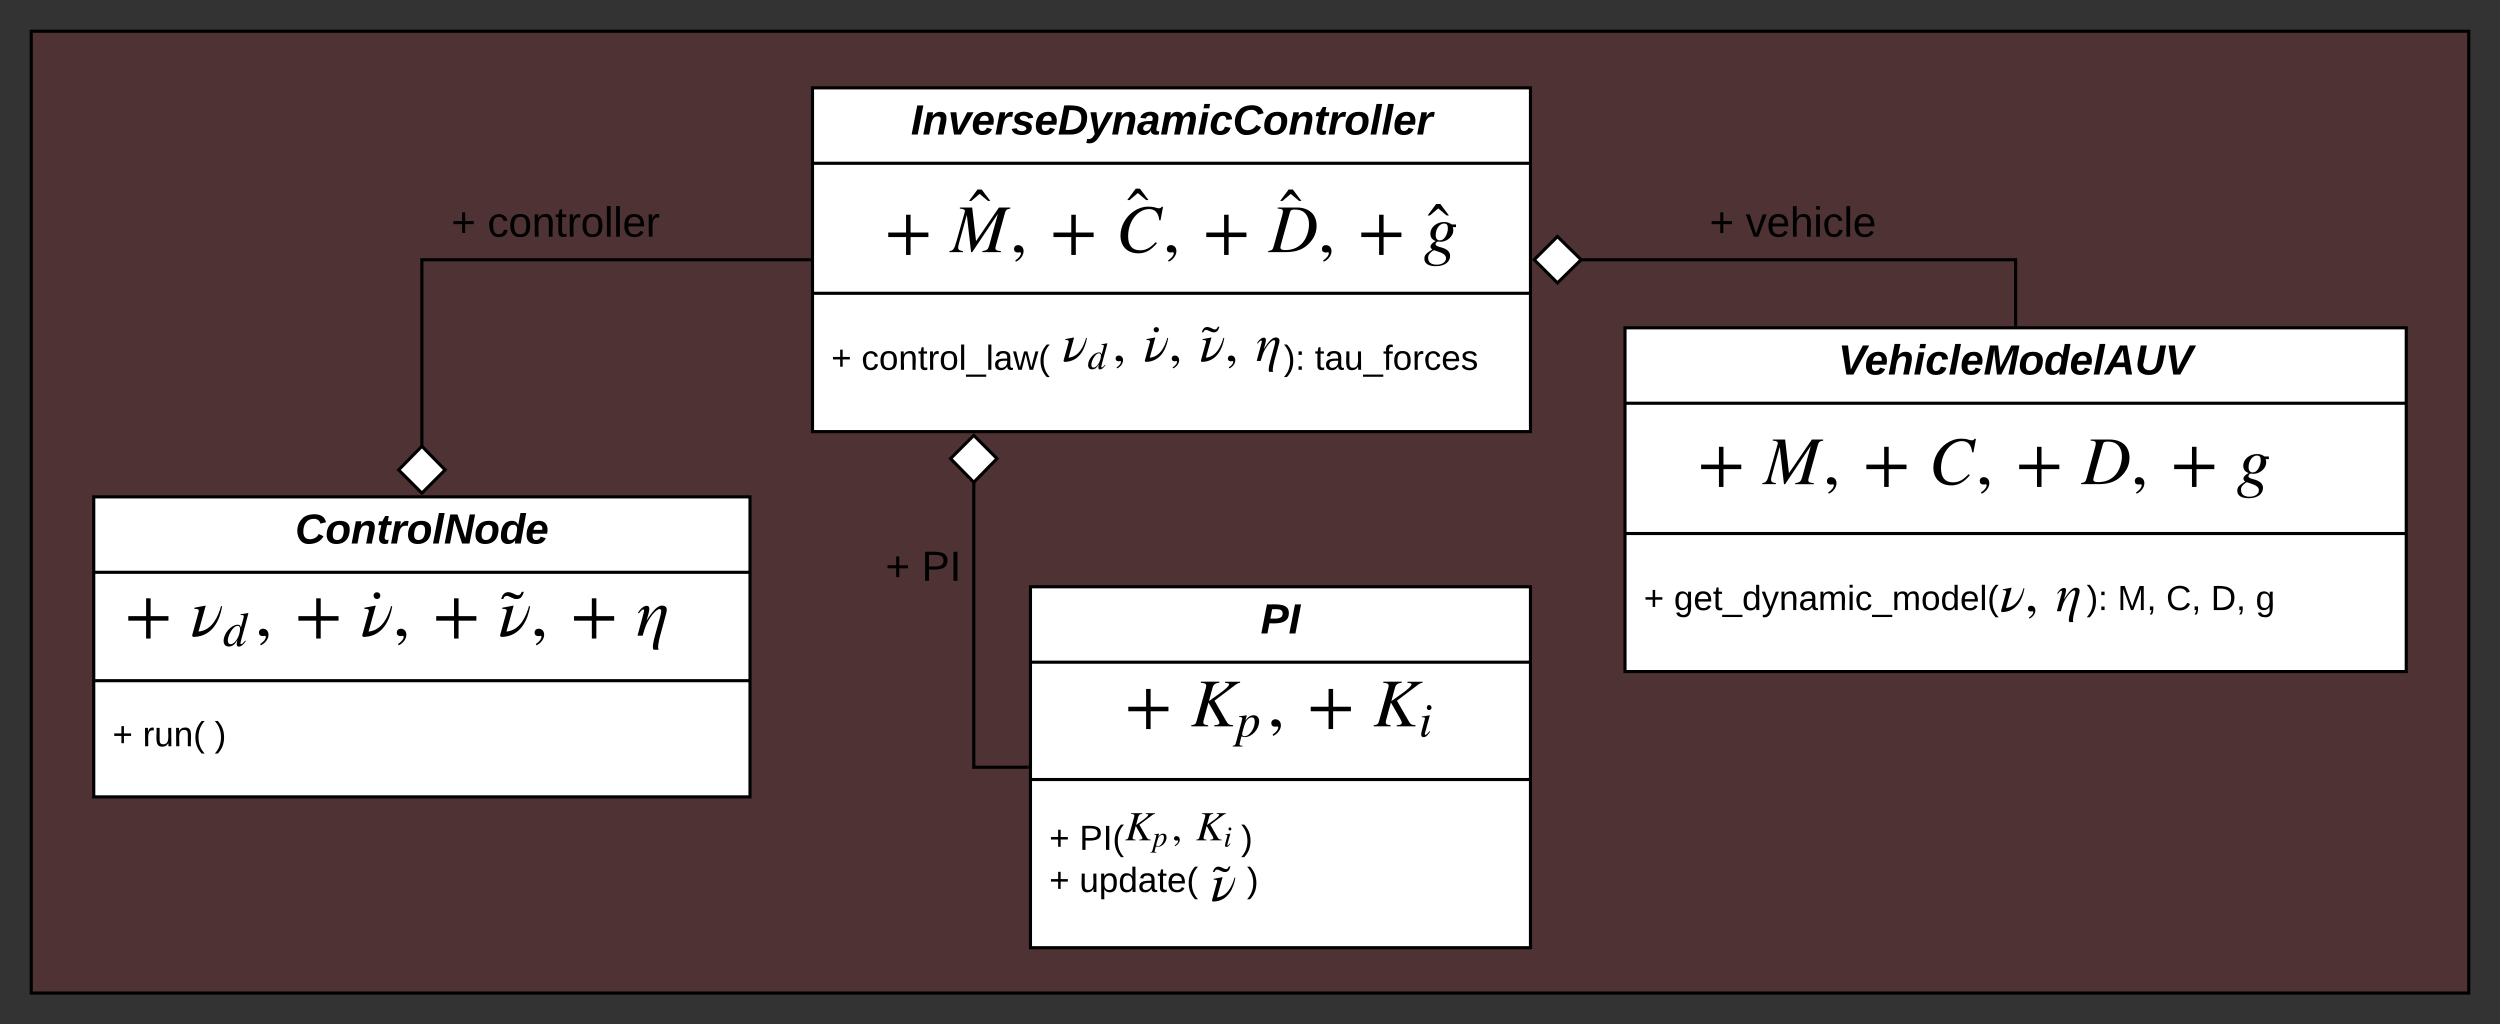 <svg xmlns="http://www.w3.org/2000/svg" xmlns:xlink="http://www.w3.org/1999/xlink" xmlns:lucid="lucid" width="1600" height="655.56"><rect width="100%" height="100%" fill="#333333" stroke="none"/><g transform="translate(-140 -140)" lucid:page-tab-id="PgO56IPG8NRr"><path d="M160 160h1560v615.56H160z" stroke="#000" stroke-width="2" fill="#c92d39" fill-opacity=".18"/><path d="M660 196.23h459.5v220H660z" stroke="#000" stroke-width="2" fill="#fff"/><path d="M660 244.5h459.5M660 327.7h459.5" stroke="#000" stroke-width="2" fill="none"/><use xlink:href="#a" transform="matrix(1,0,0,1,668,204.235) translate(54.99 21.878)"/><use xlink:href="#b" transform="matrix(1,0,0,1,672,335.69) translate(0 40.989)"/><use xlink:href="#c" transform="matrix(1,0,0,1,672,335.69) translate(19.327 40.989)"/><use xlink:href="#d" transform="matrix(1,0,0,1,672,335.69) translate(289.596 40.989)"/><use xlink:href="#e" transform="matrix(1,0,0,1,672,335.69) translate(309.484 40.989)"/><path d="M799.5 515.54h320v231h-320z" stroke="#000" stroke-width="2" fill="#fff"/><path d="M799.5 563.8h320m-320 75.1h320" stroke="#000" stroke-width="2" fill="none"/><use xlink:href="#f" transform="matrix(1,0,0,1,807.5,523.542) translate(139.302 21.878)"/><use xlink:href="#b" transform="matrix(1,0,0,1,811.5,646.908) translate(0 37.022)"/><use xlink:href="#g" transform="matrix(1,0,0,1,811.5,646.908) translate(19.327 37.022)"/><use xlink:href="#h" transform="matrix(1,0,0,1,811.5,646.908) translate(122.759 37.022)"/><use xlink:href="#b" transform="matrix(1,0,0,1,811.5,646.908) translate(0 63.956)"/><use xlink:href="#i" transform="matrix(1,0,0,1,811.5,646.908) translate(19.327 63.956)"/><use xlink:href="#j" transform="matrix(1,0,0,1,811.5,646.908) translate(126.499 63.956)"/><path d="M1180 349.8h500v220h-500z" stroke="#000" stroke-width="2" fill="#fff"/><path d="M1180 398.07h500m-500 83.38h500" stroke="#000" stroke-width="2" fill="none"/><use xlink:href="#k" transform="matrix(1,0,0,1,1188,357.802) translate(128.432 21.878)"/><use xlink:href="#b" transform="matrix(1,0,0,1,1192,489.447) translate(0 40.989)"/><use xlink:href="#l" transform="matrix(1,0,0,1,1192,489.447) translate(19.327 40.989)"/><use xlink:href="#d" transform="matrix(1,0,0,1,1192,489.447) translate(283.361 40.989)"/><use xlink:href="#m" transform="matrix(1,0,0,1,1192,489.447) translate(303.249 40.989)"/><use xlink:href="#n" transform="matrix(1,0,0,1,1192,489.447) translate(334.36 40.989)"/><use xlink:href="#o" transform="matrix(1,0,0,1,1192,489.447) translate(362.977 40.989)"/><use xlink:href="#p" transform="matrix(1,0,0,1,1192,489.447) translate(391.593 40.989)"/><path d="M763.22 447.98v183.06h34.28" stroke="#000" stroke-width="2" fill="none"/><path d="M763.22 418.65l14.85 14.85-14.85 15.15-14.85-15.15z" stroke="#000" stroke-width="2" fill="#fff"/><path d="M798.5 632.04h-1.03v-2h1.03z"/><use xlink:href="#q" transform="matrix(1,0,0,1,706.668,490.227) translate(0 21.511)"/><use xlink:href="#r" transform="matrix(1,0,0,1,706.668,490.227) translate(23.154 21.511)"/><path d="M1151.25 306.23H1430v41.57" stroke="#000" stroke-width="2" fill="none"/><path d="M1121.9 306.23l14.86-14.84 15.15 14.83-15.14 14.85z" stroke="#000" stroke-width="2" fill="#fff"/><path d="M1431 348.8h-2v-1.02h2z"/><use xlink:href="#q" transform="matrix(1,0,0,1,1234.076,269.968) translate(0 21.511)"/><use xlink:href="#s" transform="matrix(1,0,0,1,1234.076,269.968) translate(23.154 21.511)"/><path d="M200 458h420v192H200z" stroke="#000" stroke-width="2" fill="#fff"/><path d="M200 506.27h420m-420 69.37h420" stroke="#000" stroke-width="2" fill="none"/><use xlink:href="#t" transform="matrix(1,0,0,1,208,466) translate(120.885 21.878)"/><use xlink:href="#b" transform="matrix(1,0,0,1,212,583.638) translate(0 33.989)"/><use xlink:href="#u" transform="matrix(1,0,0,1,212,583.638) translate(19.327 33.989)"/><use xlink:href="#j" transform="matrix(1,0,0,1,212,583.638) translate(65.338 33.989)"/><path d="M410 426.25V306.23h248" stroke="#000" stroke-width="2" fill="none"/><path d="M410 455.6l-14.85-14.86L410 425.6l14.85 15.14z" stroke="#000" stroke-width="2" fill="#fff"/><path d="M659 307.23h-1.03v-2H659z"/><use xlink:href="#q" transform="matrix(1,0,0,1,428.851,269.968) translate(0 21.511)"/><use xlink:href="#v" transform="matrix(1,0,0,1,428.851,269.968) translate(23.154 21.511)"/><path d="M220 518h348.15v38.56H220z" fill="#fff" fill-opacity="0"/><path d="M247.8 537.24h-11.4v11.4h-2.9v-11.4h-11.4v-2.9h11.4v-11.4h2.9v11.4h11.4v2.9M281.47 527.88l.7.18c-1.45 8.65-6.04 19.14-17.97 19.58-.6 0-1.23-.3-1.23-.96 0-.18.05-.35.14-.57l4.03-14.55c.04-.22.1-.57.1-.74 0-.95-.98-1.13-2.86-1.17v-.7l7.13-1.36.13.1-4.6 16.52c8.93-.84 12.7-10.07 14.44-16.32M298.76 532.32l.2.2-1.22 4.7-1.85 6.76c-.97 3.52-2.02 7.1-2.02 7.6 0 .37.15.62.56.62.52 0 .86-.28 2.53-2.2l.37.32c-1.5 2.25-3 3.52-4.54 3.52-.8 0-1.27-.56-1.27-1.4 0-.7.06-1.2.4-2.74-1.82 3.06-3.4 4.08-5.5 4.08-2 0-3.3-1.27-3.3-3.62 0-5 5-10.35 9.02-10.35 1.3 0 1.82.6 2 1.8h.04l1.38-5.04c.46-1.64.43-1.76.43-2.2 0-.64-.27-.74-1.97-.8v-.52c1.98-.2 3.1-.38 4.73-.72m-5.1 9.96c0-1.1-.74-1.76-1.45-1.76-.86 0-1.94.52-2.8 1.42-2.04 2.16-3.6 5.53-3.6 8.1 0 1.42.72 2.25 1.8 2.25 2.85 0 6.06-5.32 6.06-10.02M306.96 553.02l-.44-.83c2.4-1.63 3.63-3.25 3.63-4.7 0-.3-.27-.56-.62-.56-.34 0-.78.18-1.26.18-1.62 0-2.54-.75-2.54-2.23 0-1.5 1.05-2.5 2.62-2.5 1.97 0 3.5 1.52 3.5 3.8 0 2.62-1.88 5.38-4.9 6.82M356.66 537.24h-11.4v11.4h-2.9v-11.4h-11.4v-2.9h11.4v-11.4h2.9v11.4h11.4v2.9M390.33 527.88l.7.18c-1.45 8.65-6.04 19.14-17.97 19.58-.6 0-1.23-.3-1.23-.96 0-.18.05-.35.13-.57l4.03-14.55c.03-.22.07-.57.07-.74 0-.95-.96-1.13-2.84-1.17v-.7l7.13-1.36.13.1-4.6 16.52c8.92-.84 12.68-10.07 14.43-16.32M383.42 521.24c0 1.26-1 2.14-2.2 2.14-1.17 0-2.13-.96-2.13-2.14 0-1.2.82-2.2 2.13-2.2 1.36 0 2.2.97 2.2 2.2M395.18 553.02l-.44-.83c2.4-1.63 3.63-3.25 3.63-4.7 0-.3-.26-.56-.6-.56-.36 0-.8.18-1.28.18-1.63 0-2.55-.75-2.55-2.23 0-1.5 1.05-2.5 2.63-2.5 1.96 0 3.5 1.52 3.5 3.8 0 2.62-1.88 5.38-4.9 6.82M444.9 537.24h-11.42v11.4h-2.9v-11.4h-11.4v-2.9h11.4v-11.4h2.9v11.4h11.4v2.9M478.55 527.88l.7.18c-1.44 8.65-6.03 19.14-17.97 19.58-.6 0-1.22-.3-1.22-.96 0-.18.04-.35.13-.57l4-14.55c.05-.22.1-.57.1-.74 0-.95-.96-1.13-2.84-1.17v-.7l7.12-1.36.13.1-4.58 16.52c8.92-.84 12.68-10.07 14.43-16.32M473.96 518.74h1.27c-.92 3.33-2.2 4.64-4.6 4.64-1.1 0-1.74-.18-3.53-1.05-1.67-.8-2.02-.96-2.8-.96-1 0-1.75.65-2.23 2h-1.27c.66-2.83 2.23-4.4 4.42-4.4.96 0 2 .25 3.06.78 1.88.96 2.5 1.22 3.36 1.22 1 0 1.58-.6 2.32-2.23M483.36 553.02l-.44-.83c2.4-1.63 3.63-3.25 3.63-4.7 0-.3-.26-.56-.6-.56-.36 0-.8.18-1.28.18-1.62 0-2.54-.75-2.54-2.23 0-1.5 1.05-2.5 2.63-2.5 1.96 0 3.5 1.52 3.5 3.8 0 2.62-1.9 5.38-4.9 6.82M533.07 537.24h-11.4v11.4h-2.9v-11.4h-11.4v-2.9h11.4v-11.4h2.9v11.4h11.4v2.9M553.88 536.9l.08.03c4.2-6.73 7.22-9.36 9.66-9.36 1.67 0 3.1.8 3.1 2.5 0 .96-.12 1.57-.43 2.75l-3.8 14.03c-.76 2.7-1.32 6.12-1.32 7.48 0 .6.22 1.18.35 1.5h-3.2c-.4-.5-.48-1.15-.48-1.94 0-1.1.22-2.98 1.45-7.44l3.28-11.98c.13-.44.6-2.58.6-3.15 0-.65-.04-1.53-1.1-1.53-2.22 0-7.64 6.56-9.38 12.42l-1.4 4.63h-3.28l3.58-13.33c.3-1.1.6-2.1.6-2.7 0-.4-.12-.75-.6-.75-.78 0-2.1 1.75-2.75 2.53l-.53-.44c.13-.2.62-1 1.27-1.8 1.26-1.56 2.92-2.65 4.23-2.65 1.36 0 1.75.88 1.75 1.97 0 1.84-1.22 5.7-1.7 7.22"/><path d="M860 575.54h201.06v42.9H860z" fill="#fff" fill-opacity="0"/><path d="M887.8 595.2h-11.4v11.42h-2.9v-11.4h-11.4v-2.9h11.4v-11.4h2.9v11.4h11.4v2.9M933.67 576.28v.7c-1.1 0-2.1.66-3.37 1.62l-13.03 9.84 7.35 12.8c1.35 2.37 1.8 2.63 4.54 2.9v.7h-12.02v-.7l1.27-.14c1.36-.13 2.02-.66 2.02-1.4 0-.92-.83-2.18-1.62-3.58l-5.38-9.4-2.84 10.36c-.35 1.22-.48 1.75-.48 2.23 0 1.36.7 1.7 3.1 1.93v.7h-10.8v-.7c2.63-.3 2.9-.8 3.55-3.1l5.42-19.46c.3-1.1.6-2 .6-2.7 0-1.2-.73-1.76-3.44-1.9v-.7h11.8v.7c-2.27.2-3.67.8-4.33 3.25l-2.3 8.48 6.67-4.77c3.9-2.75 6.26-4.94 6.26-6 0-.47-.53-.7-1.58-.82L924 577v-.7h9.67M937.9 598.18l-.9 3.1c1.67-2.5 3.43-3.5 5.3-3.5 2.28 0 3.54 1.46 3.54 3.87 0 5.1-4.66 10.1-9.18 10.1-.7 0-1.36-.12-2.13-.52-.53 2.16-1.24 4.7-1.24 5.13 0 .68.46.9 1.9.9v.5h-6.27v-.5c1.33-.03 1.73-.5 2.1-1.95l3.56-13.34c.33-1.24.5-2.04.5-2.2 0-.74-.88-.83-1.38-.83h-.68l-.06-.47 4.83-.68c.1 0 .16.06.16.13l-.06.28m5.16 3.56c0-1.76-.52-2.63-1.92-2.63-1.63 0-3.46 1.68-4.17 3.54-.9 2.3-2 6.3-2 7.35 0 .67.6 1.17 1.48 1.17 1.63 0 3.12-1.02 4.48-2.94 1.48-2.07 2.13-4.33 2.13-6.5M954.87 611l-.44-.84c2.4-1.6 3.63-3.23 3.63-4.67 0-.32-.26-.58-.6-.58-.36 0-.8.17-1.28.17-1.62 0-2.54-.75-2.54-2.24 0-1.48 1.05-2.5 2.63-2.5 1.96 0 3.5 1.54 3.5 3.8 0 2.64-1.9 5.4-4.9 6.83M1004.58 595.2h-11.4v11.42h-2.9v-11.4h-11.4v-2.9h11.4v-11.4h2.9v11.4h11.4v2.9M1050.44 576.28v.7c-1.1 0-2.1.66-3.37 1.62l-13.03 9.84 7.35 12.8c1.34 2.37 1.78 2.63 4.53 2.9v.7h-12.02v-.7l1.28-.14c1.35-.13 2-.66 2-1.4 0-.92-.82-2.18-1.6-3.58l-5.4-9.4-2.83 10.36c-.35 1.22-.48 1.75-.48 2.23 0 1.36.7 1.7 3.1 1.93v.7h-10.8v-.7c2.63-.3 2.9-.8 3.55-3.1l5.42-19.46c.3-1.1.6-2 .6-2.7 0-1.2-.73-1.76-3.44-1.9v-.7h11.8v.7c-2.27.2-3.67.8-4.33 3.25l-2.3 8.48 6.68-4.77c3.9-2.75 6.25-4.94 6.25-6 0-.47-.53-.7-1.58-.82l-1.05-.12v-.7h9.67M1056.18 592.9c0 .86-.7 1.57-1.5 1.57-.9 0-1.5-.64-1.5-1.63 0-.96.62-1.64 1.46-1.64.83 0 1.54.8 1.54 1.7m-1.3 15l.4.33c-1.7 2.6-2.68 3.53-4.23 3.53-1.02 0-1.5-.56-1.5-1.7 0-.62.2-1.7.67-3.44l1.48-5.47c.16-.55.28-1.1.28-1.36 0-.63-.3-.72-1.98-.75v-.5c1.2-.1 1.83-.18 4.95-.77l.12.1-2.9 10.6c-.16.52-.3.93-.3 1.36 0 .3.17.46.42.46.5 0 1.26-.65 2.6-2.4"/><path d="M706.36 260h366.78v51.1H706.36z" fill="#fff" fill-opacity="0"/><path d="M734.17 291.74h-11.4v11.4h-2.9v-11.4h-11.4v-2.9h11.4v-11.4h2.9v11.4h11.4v2.9M786.58 272.8v.7c-2.5.4-2.93 1-3.54 3.24l-5.37 19.37c-.3 1.1-.62 2.02-.62 2.72 0 1.14.8 1.75 3.54 1.84l-.05.7H768.7v-.7c2.84-.3 3.72-1.05 4.46-3.76l5.5-20.07-16.43 24.53h-.74l-2.72-23.87-5.16 18.7c-.22.8-.4 1.88-.4 2.36 0 1.22.84 1.92 3.07 2.1v.7h-8.63v-.7c2.28-.26 2.98-.96 4.38-5.86l4.98-17.53c.35-1.18.52-1.92.52-2.27 0-.84-1.04-1.36-3.23-1.5v-.7h7.9l2.46 21.52 14.65-21.5h7.25M773.77 268.6h-1.48l-5.35-4.5-5.3 4.5h-1.47l5.42-7.3h2.7M790.2 307.52l-.42-.83c2.4-1.63 3.62-3.24 3.62-4.7 0-.3-.26-.56-.6-.56-.36 0-.8.18-1.28.18-1.6 0-2.53-.74-2.53-2.23 0-1.5 1.04-2.5 2.6-2.5 1.98 0 3.5 1.53 3.5 3.8 0 2.62-1.87 5.38-4.9 6.82M839.92 291.74h-11.4v11.4h-2.9v-11.4h-11.4v-2.9h11.4v-11.4h2.9v11.4h11.4v2.9M884.34 272.33l-1.62 8.74-.8-.13c-.5-4.68-2.65-7.12-6.5-7.12-3.24 0-6.3 1.66-8.7 4.24-3.15 3.36-4.72 8.35-4.72 13.15 0 6.14 2.8 8.98 7.65 8.98 3.58 0 6.2-1.27 10-5.2l.8.65c-3.94 4.63-7.44 6.5-11.94 6.5-6.68 0-11.4-4.18-11.4-11.4 0-6.16 3.37-11.9 8.18-15.3 2.8-2 6.12-3.2 9.57-3.2 1.44 0 3.28.1 5.12.75.87.3 1.4.3 1.8.3.86 0 1.3-.25 1.65-.95h.92M875.03 268.04h-1.5l-5.32-4.5-5.28 4.5h-1.5l5.43-7.3h2.7M888 307.52l-.43-.83c2.4-1.63 3.63-3.24 3.63-4.7 0-.3-.26-.56-.6-.56-.36 0-.8.18-1.28.18-1.62 0-2.53-.74-2.53-2.23 0-1.5 1.03-2.5 2.6-2.5 1.98 0 3.5 1.53 3.5 3.8 0 2.62-1.87 5.38-4.9 6.82M937.72 291.74h-11.4v11.4h-2.9v-11.4h-11.4v-2.9h11.4v-11.4h2.9v11.4h11.4v2.9M957.74 272.8h12.1c7.66 0 12.78 4.12 12.78 11.77 0 5.42-2.7 9.84-7 13.16-3.2 2.5-7.6 3.63-12.72 3.63h-11.24v-.7c2.45-.44 2.9-.75 3.6-3.32l5.32-19.46c.3-1.1.48-1.92.48-2.58 0-1.18-.65-1.7-3.32-1.8v-.7m7.83 3.03l-5.16 18.45c-.74 2.7-.95 3.58-.95 4.15 0 1.13.96 1.62 2.97 1.62 4.4 0 7.82-1.32 10.53-3.94 3.1-3 4.8-8.16 4.8-12.58 0-3.5-1.25-6.25-3.4-7.87-1.35-1-3.2-1.53-5.72-1.53-1.67 0-2.63.18-3.06 1.7M972.9 268.6h-1.48l-5.33-4.5-5.3 4.5h-1.5l5.44-7.3h2.7M987.25 307.52l-.44-.83c2.42-1.63 3.64-3.24 3.64-4.7 0-.3-.26-.56-.6-.56-.36 0-.8.18-1.28.18-1.62 0-2.53-.74-2.53-2.23 0-1.5 1.05-2.5 2.62-2.5 1.97 0 3.5 1.53 3.5 3.8 0 2.62-1.88 5.38-4.9 6.82M1036.9 291.74h-11.4v11.4h-2.88v-11.4h-11.4v-2.9h11.4v-11.4h2.88v11.4h11.4v2.9M1071.84 285.36h-2.14c.4.78.4 1.48.4 2.23 0 3.66-4.03 7.16-8.1 7.16-.47 0-.95-.05-1.35-.14-.13-.04-.22-.04-.3-.04-.75 0-1.58.88-1.58 1.8 0 .78 1.18 1.35 3.1 1.83 4.2 1.02 6.2 2.94 6.2 5.56 0 3.8-3.35 6.6-9.17 6.6-4.46 0-7.3-1.57-7.3-4.72 0-2.23.83-3.4 5.12-6-.8-.47-1.18-1.12-1.18-1.7 0-1.26 1-2.57 3.36-3.66-2.44-.88-3.45-2.45-3.45-4.73 0-4.46 4.37-7.47 8.8-7.47 1.65 0 3.1.4 4.27 1.22.35.26.57.35.7.35h2.62v1.7m-5.2.8c0-2.32-.83-3.1-2.45-3.1-2.72 0-5.34 3.18-5.34 7.5 0 2.06.96 3.3 2.62 3.3 1.5 0 2.67-.8 3.72-2.6.87-1.48 1.44-3.27 1.44-5.1m-1.18 19.14c0-2.02-1.57-3.24-6.25-4.7-.56-.16-1-.3-1.48-.47-.4 0-2.23 1.5-2.84 2.28-.65.84-.87 1.54-.87 2.54 0 3.06 2.06 4.46 5.56 4.46 3.54 0 5.9-1.88 5.9-4.1M1067.3 277.88h-1.5l-5.32-4.5-5.3 4.5h-1.48l5.42-7.3h2.7"/><path d="M1226.6 420h366.8v39.6h-366.8z" fill="#fff" fill-opacity="0"/><path d="M1254.42 440.24h-11.4v11.4h-2.9v-11.4h-11.4v-2.9h11.4v-11.4h2.9v11.4h11.4v2.9M1306.83 421.3v.7c-2.5.4-2.93 1-3.54 3.24l-5.38 19.37c-.3 1.1-.62 2.02-.62 2.72 0 1.14.8 1.75 3.54 1.84l-.04.7h-11.85v-.7c2.84-.3 3.72-1.05 4.46-3.76l5.52-20.07-16.44 24.53h-.74l-2.7-23.87-5.17 18.7c-.22.8-.4 1.88-.4 2.36 0 1.22.84 1.92 3.07 2.1v.7h-8.62v-.7c2.28-.26 2.98-.96 4.38-5.86l4.98-17.53c.35-1.18.52-1.93.52-2.27 0-.84-1.04-1.36-3.23-1.5v-.7h7.9l2.46 21.52 14.65-21.5h7.25M1310.46 456.02l-.43-.83c2.4-1.63 3.62-3.24 3.62-4.7 0-.3-.26-.56-.6-.56-.36 0-.8.18-1.28.18-1.6 0-2.53-.74-2.53-2.23 0-1.5 1.05-2.5 2.62-2.5 1.97 0 3.5 1.53 3.5 3.8 0 2.62-1.88 5.38-4.9 6.82M1360.17 440.24h-11.4v11.4h-2.9v-11.4h-11.4v-2.9h11.4v-11.4h2.9v11.4h11.4v2.9M1404.6 420.83l-1.63 8.74-.8-.13c-.5-4.68-2.65-7.13-6.5-7.13-3.24 0-6.3 1.68-8.7 4.26-3.15 3.36-4.72 8.35-4.72 13.15 0 6.14 2.8 8.98 7.65 8.98 3.58 0 6.2-1.27 10-5.2l.8.65c-3.94 4.63-7.44 6.5-11.94 6.5-6.7 0-11.4-4.18-11.4-11.4 0-6.16 3.36-11.9 8.17-15.3 2.8-2 6.12-3.2 9.57-3.2 1.44 0 3.28.1 5.12.75.87.3 1.4.3 1.8.3.86 0 1.3-.25 1.65-.95h.92M1408.26 456.02l-.44-.83c2.4-1.63 3.63-3.24 3.63-4.7 0-.3-.26-.56-.6-.56-.36 0-.8.18-1.28.18-1.62 0-2.53-.74-2.53-2.23 0-1.5 1.04-2.5 2.62-2.5 1.97 0 3.5 1.53 3.5 3.8 0 2.62-1.88 5.38-4.9 6.82M1457.97 440.24h-11.4v11.4h-2.9v-11.4h-11.4v-2.9h11.4v-11.4h2.9v11.4h11.4v2.9M1478 421.3h12.1c7.65 0 12.77 4.12 12.77 11.77 0 5.42-2.7 9.84-7 13.16-3.2 2.5-7.6 3.63-12.72 3.63h-11.24v-.7c2.46-.44 2.9-.75 3.6-3.32l5.33-19.46c.3-1.1.48-1.92.48-2.58 0-1.18-.64-1.7-3.3-1.8v-.7m7.82 3.03l-5.16 18.44c-.75 2.72-.96 3.6-.96 4.16 0 1.13.96 1.62 2.97 1.62 4.4 0 7.82-1.32 10.53-3.94 3.1-3 4.8-8.16 4.8-12.58 0-3.5-1.25-6.25-3.4-7.87-1.35-1-3.2-1.53-5.72-1.53-1.67 0-2.63.18-3.06 1.7M1507.5 456.02l-.44-.83c2.4-1.63 3.63-3.24 3.63-4.7 0-.3-.27-.56-.62-.56s-.8.18-1.27.18c-1.6 0-2.52-.74-2.52-2.23 0-1.5 1.05-2.5 2.62-2.5 1.97 0 3.5 1.53 3.5 3.8 0 2.62-1.88 5.38-4.9 6.82M1557.16 440.24h-11.4v11.4h-2.9v-11.4h-11.4v-2.9h11.4v-11.4h2.9v11.4h11.4v2.9M1592.1 433.86h-2.15c.4.78.4 1.48.4 2.23 0 3.66-4.03 7.16-8.1 7.16-.47 0-.95-.05-1.35-.14-.13-.04-.22-.04-.3-.04-.75 0-1.58.88-1.58 1.8 0 .78 1.18 1.35 3.1 1.83 4.2 1.02 6.2 2.94 6.2 5.56 0 3.8-3.35 6.6-9.17 6.6-4.46 0-7.3-1.57-7.3-4.72 0-2.23.83-3.4 5.12-6-.8-.47-1.18-1.12-1.18-1.7 0-1.26 1-2.57 3.35-3.67-2.44-.87-3.45-2.44-3.45-4.72 0-4.46 4.37-7.47 8.8-7.47 1.65 0 3.1.4 4.27 1.22.35.26.57.35.7.35h2.62v1.7m-5.2.8c0-2.32-.84-3.1-2.46-3.1-2.7 0-5.33 3.18-5.33 7.5 0 2.06.97 3.3 2.63 3.3 1.5 0 2.67-.8 3.72-2.6.87-1.48 1.44-3.27 1.44-5.1m-1.2 19.14c0-2.02-1.56-3.24-6.24-4.7-.57-.16-1-.3-1.5-.47-.38 0-2.22 1.5-2.83 2.28-.65.84-.87 1.54-.87 2.54 0 3.06 2.05 4.46 5.55 4.46 3.55 0 5.9-1.88 5.9-4.1"/><path d="M820 348.52h140v30.04H820z" fill="#fff" fill-opacity="0"/><path d="M835.1 356.22l.53.13c-1.12 6.75-4.7 14.92-14 15.26-.47 0-.95-.23-.95-.74 0-.13.04-.27.1-.44l3.14-11.34c.03-.17.06-.45.06-.58 0-.75-.74-.9-2.2-.92v-.55l5.54-1.05.1.07-3.57 12.87c6.95-.65 9.88-7.83 11.24-12.7M848.56 359.68l.15.14-.93 3.66-1.45 5.28c-.74 2.74-1.56 5.54-1.56 5.92 0 .3.12.48.43.48.4 0 .67-.2 1.97-1.7l.3.24c-1.2 1.75-2.35 2.74-3.56 2.74-.6 0-.97-.43-.97-1.08 0-.56.05-.94.3-2.15-1.4 2.4-2.64 3.2-4.28 3.2-1.56 0-2.57-1-2.57-2.83 0-3.9 3.9-8.06 7.03-8.06 1.02 0 1.43.46 1.57 1.4h.03l1.08-3.92c.36-1.28.34-1.37.34-1.7 0-.52-.22-.6-1.54-.64v-.4c1.54-.15 2.4-.3 3.68-.56m-3.97 7.75c0-.86-.6-1.37-1.14-1.37-.68 0-1.52.4-2.2 1.1-1.58 1.7-2.8 4.32-2.8 6.32 0 1.1.57 1.76 1.4 1.76 2.22 0 4.73-4.15 4.73-7.8M854.94 375.8l-.34-.65c1.88-1.26 2.83-2.52 2.83-3.64 0-.23-.2-.43-.48-.43-.27 0-.6.13-.98.13-1.26 0-1.98-.58-1.98-1.73 0-1.16.8-1.95 2.03-1.95 1.54 0 2.73 1.2 2.73 2.97 0 2.03-1.47 4.18-3.82 5.3M887.1 356.22l.54.13c-1.12 6.75-4.7 14.92-14 15.26-.47 0-.95-.23-.95-.74 0-.13.02-.27.1-.44l3.13-11.34c.03-.17.06-.45.06-.58 0-.75-.76-.9-2.22-.92v-.55l5.55-1.05.1.07-3.57 12.87c6.95-.65 9.87-7.83 11.24-12.7M881.72 351.04c0 1-.8 1.67-1.7 1.67-.93 0-1.68-.74-1.68-1.66 0-.92.65-1.7 1.67-1.7 1.07 0 1.72.75 1.72 1.7M890.84 375.8l-.34-.65c1.88-1.26 2.83-2.52 2.83-3.64 0-.23-.2-.43-.48-.43-.27 0-.6.13-1 .13-1.25 0-1.96-.58-1.96-1.73 0-1.16.8-1.95 2.03-1.95 1.54 0 2.73 1.2 2.73 2.97 0 2.03-1.47 4.18-3.82 5.3M923 356.22l.54.13c-1.12 6.75-4.7 14.92-14 15.26-.48 0-.95-.23-.95-.74 0-.13.02-.27.1-.44l3.12-11.34c.04-.17.07-.45.07-.58 0-.75-.76-.9-2.22-.92v-.55l5.55-1.05.1.07-3.57 12.87c6.94-.65 9.87-7.83 11.23-12.7M919.42 349.1h1c-.73 2.6-1.72 3.6-3.6 3.6-.84 0-1.35-.13-2.75-.8-1.3-.62-1.57-.76-2.18-.76-.8 0-1.37.5-1.75 1.57h-.98c.5-2.2 1.73-3.43 3.44-3.43.76 0 1.57.2 2.4.6 1.46.76 1.93.96 2.6.96.8 0 1.24-.47 1.82-1.73M926.78 375.8l-.35-.65c1.88-1.26 2.83-2.52 2.83-3.64 0-.23-.2-.43-.48-.43-.27 0-.6.13-.98.13-1.26 0-1.98-.58-1.98-1.73 0-1.16.82-1.95 2.05-1.95 1.53 0 2.72 1.2 2.72 2.97 0 2.03-1.47 4.18-3.82 5.3M948.85 363.23l.06.04c3.28-5.25 5.63-7.3 7.54-7.3 1.3 0 2.42.62 2.42 1.95 0 .75-.1 1.23-.34 2.14L955.56 371c-.58 2.1-1.03 4.77-1.03 5.82 0 .48.17.92.28 1.16h-2.48c-.3-.37-.37-.9-.37-1.5 0-.85.17-2.3 1.12-5.8l2.55-9.32c.1-.34.48-2 .48-2.45 0-.5-.03-1.2-.85-1.2-1.74 0-5.96 5.12-7.32 9.7l-1.1 3.6h-2.55l2.8-10.4c.23-.84.47-1.63.47-2.1 0-.3-.1-.58-.48-.58-.6 0-1.63 1.36-2.14 1.97l-.4-.35c.1-.17.47-.78.98-1.4 1-1.22 2.3-2.07 3.3-2.07 1.07 0 1.37.68 1.37 1.53 0 1.44-.95 4.44-1.32 5.63"/><path d="M860 660h71.02v26.1H860z" fill="#fff" fill-opacity="0"/><path d="M879.2 660.45v.43c-.68 0-1.3.4-2.06.98l-7.92 5.98 4.47 7.8c.8 1.42 1.08 1.58 2.75 1.74v.42h-7.3v-.42l.76-.08c.84-.08 1.24-.4 1.24-.85 0-.56-.5-1.33-1-2.18l-3.26-5.7-1.72 6.28c-.22.75-.3 1.07-.3 1.36 0 .83.43 1.05 1.9 1.18v.42h-6.57v-.42c1.58-.2 1.74-.48 2.14-1.9l3.3-11.8c.18-.68.37-1.24.37-1.66 0-.72-.45-1.06-2.1-1.14v-.43h7.18v.43c-1.38.1-2.23.47-2.63 1.96l-1.4 5.16 4.06-2.9c2.37-1.67 3.8-3 3.8-3.64 0-.3-.3-.42-.95-.5l-.64-.08v-.43h5.9M881.76 673.76l-.54 1.88c1-1.52 2.08-2.12 3.2-2.12 1.4 0 2.17.88 2.17 2.35 0 3.1-2.85 6.14-5.6 6.14-.42 0-.82-.06-1.3-.3-.3 1.3-.74 2.85-.74 3.1 0 .43.28.56 1.17.56v.3h-3.82v-.3c.82-.02 1.06-.3 1.3-1.2l2.15-8.1c.2-.76.3-1.24.3-1.34 0-.45-.53-.5-.83-.5h-.4l-.05-.3 2.93-.4c.06 0 .1.04.1.07l-.04.16m3.14 2.17c0-1.08-.32-1.6-1.17-1.6-1 0-2.1 1-2.53 2.14-.55 1.4-1.22 3.83-1.22 4.47 0 .42.37.72.9.72 1 0 1.9-.62 2.72-1.8.9-1.25 1.3-2.62 1.3-3.93M892.08 681.55l-.27-.5c1.47-1 2.22-1.97 2.22-2.85 0-.18-.16-.34-.38-.34-.2 0-.47.1-.77.1-.98 0-1.54-.45-1.54-1.35 0-.9.64-1.5 1.6-1.5 1.2 0 2.12.92 2.12 2.3 0 1.6-1.14 3.27-2.97 4.15M924.58 660.45v.43c-.67 0-1.28.4-2.05.98l-7.92 5.98 4.48 7.8c.82 1.42 1.1 1.58 2.76 1.74v.42h-7.3v-.42l.76-.08c.83-.08 1.23-.4 1.23-.85 0-.56-.5-1.33-1-2.18l-3.26-5.7-1.72 6.28c-.22.75-.3 1.07-.3 1.36 0 .83.43 1.05 1.9 1.18v.42h-6.57v-.42c1.6-.2 1.75-.48 2.15-1.9l3.3-11.8c.18-.68.37-1.24.37-1.66 0-.72-.45-1.06-2.1-1.14v-.43h7.17v.43c-1.38.1-2.23.47-2.63 1.96l-1.4 5.16 4.06-2.9c2.36-1.67 3.8-3 3.8-3.64 0-.3-.32-.42-.96-.5l-.63-.08v-.43h5.88M928.07 670.55c0 .53-.43.96-.92.96-.54 0-.9-.4-.9-1 0-.57.38-.98.88-.98s.94.5.94 1.03m-.8 9.1l.26.22c-1.04 1.58-1.64 2.14-2.58 2.14-.62 0-.92-.32-.92-1.02 0-.38.13-1.03.42-2.1l.9-3.3c.1-.35.17-.7.17-.84 0-.37-.2-.43-1.2-.45v-.3c.73-.07 1.1-.12 3-.48l.08.06-1.77 6.44c-.1.32-.2.57-.2.83 0 .2.12.28.27.28.32 0 .78-.4 1.58-1.47"/><path d="M915 693.9h16.02v23.68H915z" fill="#fff" fill-opacity="0"/><path d="M930.1 701.6l.53.15c-1.12 6.74-4.7 14.92-14 15.26-.47 0-.95-.23-.95-.74 0-.14.03-.28.1-.45l3.13-11.33c.05-.17.08-.44.08-.58 0-.76-.75-.9-2.2-.93v-.54l5.54-1.06.1.07-3.57 12.88c6.94-.65 9.87-7.84 11.24-12.7M926.5 694.5h1c-.72 2.58-1.7 3.6-3.58 3.6-.85 0-1.36-.13-2.76-.8-1.3-.63-1.56-.76-2.18-.76-.78 0-1.36.5-1.73 1.56h-1c.52-2.2 1.75-3.44 3.45-3.44.75 0 1.57.2 2.38.62 1.47.75 1.94.95 2.62.95.8 0 1.23-.48 1.8-1.74"/><path d="M1420 515.54h52.07v23.16H1420z" fill="#fff" fill-opacity="0"/><path d="M1435.1 516.36l.53.13c-1.12 6.74-4.7 14.9-14 15.25-.47 0-.95-.24-.95-.75 0-.13.04-.27.1-.44l3.14-11.34c.03-.17.06-.44.06-.58 0-.75-.74-.9-2.2-.92v-.55l5.54-1.05.1.07-3.57 12.86c6.95-.65 9.88-7.83 11.24-12.7M1438.83 535.94l-.34-.65c1.87-1.27 2.82-2.53 2.82-3.65 0-.24-.2-.44-.48-.44-.27 0-.6.14-.98.14-1.26 0-1.98-.58-1.98-1.73s.82-1.93 2.04-1.93c1.54 0 2.73 1.2 2.73 2.96 0 2.04-1.47 4.2-3.82 5.3M1460.94 523.37l.07.04c3.28-5.24 5.63-7.28 7.53-7.28 1.3 0 2.42.6 2.42 1.94 0 .75-.1 1.23-.34 2.15l-2.95 10.94c-.58 2.1-1.02 4.77-1.02 5.82 0 .48.17.92.27 1.16h-2.5c-.3-.37-.36-.88-.36-1.5 0-.85.17-2.3 1.12-5.8l2.56-9.32c.1-.34.47-2 .47-2.45 0-.5-.04-1.2-.86-1.2-1.73 0-5.96 5.1-7.32 9.68l-1.1 3.6h-2.54l2.8-10.38c.23-.85.46-1.63.46-2.1 0-.32-.1-.6-.47-.6-.62 0-1.64 1.37-2.15 2l-.4-.35c.1-.18.47-.8.98-1.4 1-1.23 2.28-2.08 3.3-2.08 1.06 0 1.37.68 1.37 1.53 0 1.43-.96 4.43-1.33 5.62"/><defs><path d="M6 0l48-248h52L58 0H6" id="w"/><path d="M151-194c95 0 34 128 28 194h-49l25-134c0-29-45-25-59-9C67-111 69-48 56 0H6l36-190h47l-4 32c15-20 33-36 66-36" id="x"/><path d="M109 0H50L19-190h51L86-37l77-153h54" id="y"/><path d="M114-194c63-2 87 48 72 110H63c-3 28 1 55 31 54 21-1 32-13 37-29l44 13C160-14 137 4 91 4 41 4 11-22 11-73c0-71 33-119 103-121zm30 77c14-47-50-61-67-22-3 6-6 13-8 22h75" id="z"/><path d="M84-151c13-25 34-51 72-40l-8 41C67-170 71-64 56 0H6l36-190h47" id="A"/><path d="M144-137c-1-29-70-35-71-2 16 41 103 10 103 80C176 9 79 16 32-9 18-17 9-31 4-48l44-6c3 32 80 36 82 1-15-42-103-11-103-82 0-77 157-79 161-8" id="B"/><path d="M250-142C247-53 197 0 108 0H6l48-248c105-5 200 3 196 106zm-49 2c1-57-42-72-103-68L66-40c84 6 135-22 135-100" id="C"/><path d="M100 10C77 47 50 87-15 72l7-35c37 9 51-18 65-41L20-190h51L89-44l73-146h53" id="D"/><path d="M166-52c-4 17 5 29 24 23l-3 27c-30 11-74 1-67-34C105-15 91 4 56 4 23 4 3-15 2-49c0-64 63-67 128-67 10-22 3-53-29-45-13 3-22 10-25 24l-46-5c5-64 156-77 153 0-1 33-11 60-17 90zM97-88c-44-9-64 57-19 57 31 0 42-28 47-57H97" id="E"/><path d="M255-194c90 0 29 129 24 194h-49l25-136c-7-39-53-14-60 9-12 38-18 85-28 127h-49l25-136c2-29-39-23-50-7C69-108 68-47 56 0H6l36-190h48c-1 10-6 24-4 32 12-20 27-36 57-36s46 15 50 41c14-21 29-41 62-41" id="F"/><path d="M50-224l7-37h49l-7 37H50zM6 0l37-190h49L55 0H6" id="G"/><path d="M67-101c-8 29-7 73 27 71 23-2 32-16 39-37l48 9C170-19 141 4 91 4 36 4 7-28 12-86c6-75 61-124 140-103 26 7 40 29 43 59l-50 4c-1-20-9-34-29-34-35 0-41 29-49 59" id="H"/><path d="M161-211c-63 0-91 46-91 110 0 39 17 65 58 64 38-1 60-20 74-45l40 20C220-23 184 0 125 4 9 13-10-144 57-208c33-50 166-62 196-1 4 8 9 18 11 27l-48 12c-6-24-25-41-55-41" id="I"/><path d="M124-194c51 0 84 22 84 74C207-44 167 4 94 4 43 4 11-23 11-74c0-74 41-120 113-120zM99-30c46 0 58-42 58-86 0-27-11-44-37-44-44 0-55 40-57 84-1 27 10 45 36 46" id="J"/><path d="M72-63c-8 23 5 39 32 30L98-1C54 14 12-6 23-64l18-93H15l7-33h28l24-45h31l-8 45h35l-6 33H90" id="K"/><path d="M6 0l51-261h49L55 0H6" id="L"/><g id="a"><use transform="matrix(0.075,0,0,0.075,0,0)" xlink:href="#w"/><use transform="matrix(0.075,0,0,0.075,7.469,0)" xlink:href="#x"/><use transform="matrix(0.075,0,0,0.075,23.827,0)" xlink:href="#y"/><use transform="matrix(0.075,0,0,0.075,38.765,0)" xlink:href="#z"/><use transform="matrix(0.075,0,0,0.075,53.703,0)" xlink:href="#A"/><use transform="matrix(0.075,0,0,0.075,64.16,0)" xlink:href="#B"/><use transform="matrix(0.075,0,0,0.075,79.098,0)" xlink:href="#z"/><use transform="matrix(0.075,0,0,0.075,94.036,0)" xlink:href="#C"/><use transform="matrix(0.075,0,0,0.075,113.381,0)" xlink:href="#D"/><use transform="matrix(0.075,0,0,0.075,128.32,0)" xlink:href="#x"/><use transform="matrix(0.075,0,0,0.075,144.677,0)" xlink:href="#E"/><use transform="matrix(0.075,0,0,0.075,159.615,0)" xlink:href="#F"/><use transform="matrix(0.075,0,0,0.075,183.517,0)" xlink:href="#G"/><use transform="matrix(0.075,0,0,0.075,190.986,0)" xlink:href="#H"/><use transform="matrix(0.075,0,0,0.075,205.924,0)" xlink:href="#I"/><use transform="matrix(0.075,0,0,0.075,225.269,0)" xlink:href="#J"/><use transform="matrix(0.075,0,0,0.075,241.627,0)" xlink:href="#x"/><use transform="matrix(0.075,0,0,0.075,257.984,0)" xlink:href="#K"/><use transform="matrix(0.075,0,0,0.075,266.872,0)" xlink:href="#A"/><use transform="matrix(0.075,0,0,0.075,277.329,0)" xlink:href="#J"/><use transform="matrix(0.075,0,0,0.075,293.686,0)" xlink:href="#L"/><use transform="matrix(0.075,0,0,0.075,301.156,0)" xlink:href="#L"/><use transform="matrix(0.075,0,0,0.075,308.625,0)" xlink:href="#z"/><use transform="matrix(0.075,0,0,0.075,323.563,0)" xlink:href="#A"/></g><path d="M118-107v75H92v-75H18v-26h74v-75h26v75h74v26h-74" id="M"/><use transform="matrix(0.062,0,0,0.062,0,0)" xlink:href="#M" id="b"/><path d="M96-169c-40 0-48 33-48 73s9 75 48 75c24 0 41-14 43-38l32 2c-6 37-31 61-74 61-59 0-76-41-82-99-10-93 101-131 147-64 4 7 5 14 7 22l-32 3c-4-21-16-35-41-35" id="N"/><path d="M100-194c62-1 85 37 85 99 1 63-27 99-86 99S16-35 15-95c0-66 28-99 85-99zM99-20c44 1 53-31 53-75 0-43-8-75-51-75s-53 32-53 75 10 74 51 75" id="O"/><path d="M117-194c89-4 53 116 60 194h-32v-121c0-31-8-49-39-48C34-167 62-67 57 0H25l-1-190h30c1 10-1 24 2 32 11-22 29-35 61-36" id="P"/><path d="M59-47c-2 24 18 29 38 22v24C64 9 27 4 27-40v-127H5v-23h24l9-43h21v43h35v23H59v120" id="Q"/><path d="M114-163C36-179 61-72 57 0H25l-1-190h30c1 12-1 29 2 39 6-27 23-49 58-41v29" id="R"/><path d="M24 0v-261h32V0H24" id="S"/><path d="M-5 72V49h209v23H-5" id="T"/><path d="M141-36C126-15 110 5 73 4 37 3 15-17 15-53c-1-64 63-63 125-63 3-35-9-54-41-54-24 1-41 7-42 31l-33-3c5-37 33-52 76-52 45 0 72 20 72 64v82c-1 20 7 32 28 27v20c-31 9-61-2-59-35zM48-53c0 20 12 33 32 33 41-3 63-29 60-74-43 2-92-5-92 41" id="U"/><path d="M206 0h-36l-40-164L89 0H53L-1-190h32L70-26l43-164h34l41 164 42-164h31" id="V"/><path d="M87 75C49 33 22-17 22-94c0-76 28-126 65-167h31c-38 41-64 92-64 168S80 34 118 75H87" id="W"/><g id="c"><use transform="matrix(0.062,0,0,0.062,0,0)" xlink:href="#N"/><use transform="matrix(0.062,0,0,0.062,11.222,0)" xlink:href="#O"/><use transform="matrix(0.062,0,0,0.062,23.691,0)" xlink:href="#P"/><use transform="matrix(0.062,0,0,0.062,36.16,0)" xlink:href="#Q"/><use transform="matrix(0.062,0,0,0.062,42.395,0)" xlink:href="#R"/><use transform="matrix(0.062,0,0,0.062,49.814,0)" xlink:href="#O"/><use transform="matrix(0.062,0,0,0.062,62.283,0)" xlink:href="#S"/><use transform="matrix(0.062,0,0,0.062,67.209,0)" xlink:href="#T"/><use transform="matrix(0.062,0,0,0.062,79.678,0)" xlink:href="#S"/><use transform="matrix(0.062,0,0,0.062,84.603,0)" xlink:href="#U"/><use transform="matrix(0.062,0,0,0.062,97.072,0)" xlink:href="#V"/><use transform="matrix(0.062,0,0,0.062,113.22,0)" xlink:href="#W"/></g><path d="M33-261c38 41 65 92 65 168S71 34 33 75H2C39 34 66-17 66-93S39-220 2-261h31" id="X"/><path d="M33-154v-36h34v36H33zM33 0v-36h34V0H33" id="Y"/><g id="d"><use transform="matrix(0.062,0,0,0.062,0,0)" xlink:href="#X"/><use transform="matrix(0.062,0,0,0.062,7.419,0)" xlink:href="#Y"/></g><path d="M84 4C-5 8 30-112 23-190h32v120c0 31 7 50 39 49 72-2 45-101 50-169h31l1 190h-30c-1-10 1-25-2-33-11 22-28 36-60 37" id="Z"/><path d="M101-234c-31-9-42 10-38 44h38v23H63V0H32v-167H5v-23h27c-7-52 17-82 69-68v24" id="aa"/><path d="M100-194c63 0 86 42 84 106H49c0 40 14 67 53 68 26 1 43-12 49-29l28 8c-11 28-37 45-77 45C44 4 14-33 15-96c1-61 26-98 85-98zm52 81c6-60-76-77-97-28-3 7-6 17-6 28h103" id="ab"/><path d="M135-143c-3-34-86-38-87 0 15 53 115 12 119 90S17 21 10-45l28-5c4 36 97 45 98 0-10-56-113-15-118-90-4-57 82-63 122-42 12 7 21 19 24 35" id="ac"/><g id="e"><use transform="matrix(0.062,0,0,0.062,0,0)" xlink:href="#Q"/><use transform="matrix(0.062,0,0,0.062,6.235,0)" xlink:href="#U"/><use transform="matrix(0.062,0,0,0.062,18.704,0)" xlink:href="#Z"/><use transform="matrix(0.062,0,0,0.062,31.173,0)" xlink:href="#T"/><use transform="matrix(0.062,0,0,0.062,43.642,0)" xlink:href="#aa"/><use transform="matrix(0.062,0,0,0.062,49.877,0)" xlink:href="#O"/><use transform="matrix(0.062,0,0,0.062,62.346,0)" xlink:href="#R"/><use transform="matrix(0.062,0,0,0.062,69.765,0)" xlink:href="#N"/><use transform="matrix(0.062,0,0,0.062,80.987,0)" xlink:href="#ab"/><use transform="matrix(0.062,0,0,0.062,93.456,0)" xlink:href="#ac"/></g><path d="M241-173c-1 82-78 91-166 86L58 0H6l48-248c87 0 188-12 187 75zm-53 2c0-43-48-36-90-36l-15 80c50 0 105 7 105-44" id="ad"/><g id="f"><use transform="matrix(0.075,0,0,0.075,0,0)" xlink:href="#ad"/><use transform="matrix(0.075,0,0,0.075,17.926,0)" xlink:href="#w"/></g><path d="M30-248c87 1 191-15 191 75 0 78-77 80-158 76V0H30v-248zm33 125c57 0 124 11 124-50 0-59-68-47-124-48v98" id="ae"/><path d="M33 0v-248h34V0H33" id="af"/><g id="g"><use transform="matrix(0.062,0,0,0.062,0,0)" xlink:href="#ae"/><use transform="matrix(0.062,0,0,0.062,14.963,0)" xlink:href="#af"/><use transform="matrix(0.062,0,0,0.062,21.198,0)" xlink:href="#W"/></g><use transform="matrix(0.062,0,0,0.062,0,0)" xlink:href="#X" id="h"/><path d="M115-194c55 1 70 41 70 98S169 2 115 4C84 4 66-9 55-30l1 105H24l-1-265h31l2 30c10-21 28-34 59-34zm-8 174c40 0 45-34 45-75s-6-73-45-74c-42 0-51 32-51 76 0 43 10 73 51 73" id="ag"/><path d="M85-194c31 0 48 13 60 33l-1-100h32l1 261h-30c-2-10 0-23-3-31C134-8 116 4 85 4 32 4 16-35 15-94c0-66 23-100 70-100zm9 24c-40 0-46 34-46 75 0 40 6 74 45 74 42 0 51-32 51-76 0-42-9-74-50-73" id="ah"/><g id="i"><use transform="matrix(0.062,0,0,0.062,0,0)" xlink:href="#Z"/><use transform="matrix(0.062,0,0,0.062,12.469,0)" xlink:href="#ag"/><use transform="matrix(0.062,0,0,0.062,24.938,0)" xlink:href="#ah"/><use transform="matrix(0.062,0,0,0.062,37.407,0)" xlink:href="#U"/><use transform="matrix(0.062,0,0,0.062,49.877,0)" xlink:href="#Q"/><use transform="matrix(0.062,0,0,0.062,56.111,0)" xlink:href="#ab"/><use transform="matrix(0.062,0,0,0.062,68.58,0)" xlink:href="#W"/></g><use transform="matrix(0.062,0,0,0.062,0,0)" xlink:href="#X" id="j"/><path d="M130 0H70L30-248h54l24 206c31-72 69-137 103-206h54" id="ai"/><path d="M150-105c8-23 8-54-22-51-68 7-54 98-72 156H6l50-261h50L85-158c15-20 33-36 66-36 95 0 34 128 28 194h-49" id="aj"/><path d="M212 0l43-212L151 0h-37L90-212C82-137 65-70 52 0H6l48-248h70l20 187 93-187h69L258 0h-46" id="ak"/><path d="M132-28C118-9 101 4 69 4 30 4 10-23 10-62c0-70 24-129 92-132 31-1 47 14 56 35l19-102h49L179 0h-49zM62-69c0 22 7 39 29 39 45-2 54-45 57-90 2-27-10-40-33-40-44 0-53 48-53 91" id="al"/><path d="M183 0l-10-63H79L44 0H-7l138-248h61L234 0h-51zm-14-102l-15-108c-16 38-36 73-55 108h70" id="am"/><path d="M76-105c-23 59 45 89 88 55 12-10 18-24 22-45l30-153h51C238-143 259 4 118 4 48 4 11-39 25-112l26-136h52" id="an"/><g id="k"><use transform="matrix(0.075,0,0,0.075,0,0)" xlink:href="#ai"/><use transform="matrix(0.075,0,0,0.075,16.955,0)" xlink:href="#z"/><use transform="matrix(0.075,0,0,0.075,31.893,0)" xlink:href="#aj"/><use transform="matrix(0.075,0,0,0.075,48.251,0)" xlink:href="#G"/><use transform="matrix(0.075,0,0,0.075,55.72,0)" xlink:href="#H"/><use transform="matrix(0.075,0,0,0.075,70.658,0)" xlink:href="#L"/><use transform="matrix(0.075,0,0,0.075,78.127,0)" xlink:href="#z"/><use transform="matrix(0.075,0,0,0.075,93.065,0)" xlink:href="#ak"/><use transform="matrix(0.075,0,0,0.075,115.398,0)" xlink:href="#J"/><use transform="matrix(0.075,0,0,0.075,131.756,0)" xlink:href="#al"/><use transform="matrix(0.075,0,0,0.075,148.113,0)" xlink:href="#z"/><use transform="matrix(0.075,0,0,0.075,163.051,0)" xlink:href="#L"/><use transform="matrix(0.075,0,0,0.075,170.52,0)" xlink:href="#am"/><use transform="matrix(0.075,0,0,0.075,189.865,0)" xlink:href="#an"/><use transform="matrix(0.075,0,0,0.075,209.21,0)" xlink:href="#ai"/></g><path d="M177-190C167-65 218 103 67 71c-23-6-38-20-44-43l32-5c15 47 100 32 89-28v-30C133-14 115 1 83 1 29 1 15-40 15-95c0-56 16-97 71-98 29-1 48 16 59 35 1-10 0-23 2-32h30zM94-22c36 0 50-32 50-73 0-42-14-75-50-75-39 0-46 34-46 75s6 73 46 73" id="ao"/><path d="M179-190L93 31C79 59 56 82 12 73V49c39 6 53-20 64-50L1-190h34L92-34l54-156h33" id="ap"/><path d="M210-169c-67 3-38 105-44 169h-31v-121c0-29-5-50-35-48C34-165 62-65 56 0H25l-1-190h30c1 10-1 24 2 32 10-44 99-50 107 0 11-21 27-35 58-36 85-2 47 119 55 194h-31v-121c0-29-5-49-35-48" id="aq"/><path d="M24-231v-30h32v30H24zM24 0v-190h32V0H24" id="ar"/><g id="l"><use transform="matrix(0.062,0,0,0.062,0,0)" xlink:href="#ao"/><use transform="matrix(0.062,0,0,0.062,12.469,0)" xlink:href="#ab"/><use transform="matrix(0.062,0,0,0.062,24.938,0)" xlink:href="#Q"/><use transform="matrix(0.062,0,0,0.062,31.173,0)" xlink:href="#T"/><use transform="matrix(0.062,0,0,0.062,43.642,0)" xlink:href="#ah"/><use transform="matrix(0.062,0,0,0.062,56.111,0)" xlink:href="#ap"/><use transform="matrix(0.062,0,0,0.062,67.333,0)" xlink:href="#P"/><use transform="matrix(0.062,0,0,0.062,79.802,0)" xlink:href="#U"/><use transform="matrix(0.062,0,0,0.062,92.272,0)" xlink:href="#aq"/><use transform="matrix(0.062,0,0,0.062,110.913,0)" xlink:href="#ar"/><use transform="matrix(0.062,0,0,0.062,115.838,0)" xlink:href="#N"/><use transform="matrix(0.062,0,0,0.062,127.06,0)" xlink:href="#T"/><use transform="matrix(0.062,0,0,0.062,139.53,0)" xlink:href="#aq"/><use transform="matrix(0.062,0,0,0.062,158.171,0)" xlink:href="#O"/><use transform="matrix(0.062,0,0,0.062,170.64,0)" xlink:href="#ah"/><use transform="matrix(0.062,0,0,0.062,183.109,0)" xlink:href="#ab"/><use transform="matrix(0.062,0,0,0.062,195.578,0)" xlink:href="#S"/><use transform="matrix(0.062,0,0,0.062,200.504,0)" xlink:href="#W"/></g><path d="M240 0l2-218c-23 76-54 145-80 218h-23L58-218 59 0H30v-248h44l77 211c21-75 51-140 76-211h43V0h-30" id="as"/><path d="M68-38c1 34 0 65-14 84H32c9-13 17-26 17-46H33v-38h35" id="at"/><g id="m"><use transform="matrix(0.062,0,0,0.062,0,0)" xlink:href="#as"/><use transform="matrix(0.062,0,0,0.062,18.641,0)" xlink:href="#at"/></g><path d="M212-179c-10-28-35-45-73-45-59 0-87 40-87 99 0 60 29 101 89 101 43 0 62-24 78-52l27 14C228-24 195 4 139 4 59 4 22-46 18-125c-6-104 99-153 187-111 19 9 31 26 39 46" id="au"/><g id="n"><use transform="matrix(0.062,0,0,0.062,0,0)" xlink:href="#au"/><use transform="matrix(0.062,0,0,0.062,16.148,0)" xlink:href="#at"/></g><path d="M30-248c118-7 216 8 213 122C240-48 200 0 122 0H30v-248zM63-27c89 8 146-16 146-99s-60-101-146-95v194" id="av"/><g id="o"><use transform="matrix(0.062,0,0,0.062,0,0)" xlink:href="#av"/><use transform="matrix(0.062,0,0,0.062,16.148,0)" xlink:href="#at"/></g><use transform="matrix(0.062,0,0,0.062,0,0)" xlink:href="#ao" id="p"/><use transform="matrix(0.075,0,0,0.075,0,0)" xlink:href="#M" id="q"/><g id="r"><use transform="matrix(0.075,0,0,0.075,0,0)" xlink:href="#ae"/><use transform="matrix(0.075,0,0,0.075,17.926,0)" xlink:href="#af"/></g><path d="M108 0H70L1-190h34L89-25l56-165h34" id="aw"/><path d="M106-169C34-169 62-67 57 0H25v-261h32l-1 103c12-21 28-36 61-36 89 0 53 116 60 194h-32v-121c2-32-8-49-39-48" id="ax"/><g id="s"><use transform="matrix(0.075,0,0,0.075,0,0)" xlink:href="#aw"/><use transform="matrix(0.075,0,0,0.075,13.444,0)" xlink:href="#ab"/><use transform="matrix(0.075,0,0,0.075,28.383,0)" xlink:href="#ax"/><use transform="matrix(0.075,0,0,0.075,43.321,0)" xlink:href="#ar"/><use transform="matrix(0.075,0,0,0.075,49.222,0)" xlink:href="#N"/><use transform="matrix(0.075,0,0,0.075,62.666,0)" xlink:href="#S"/><use transform="matrix(0.075,0,0,0.075,68.567,0)" xlink:href="#ab"/></g><path d="M155 0L90-199 52 0H6l48-248h62l66 201 38-201h46L218 0h-63" id="ay"/><g id="t"><use transform="matrix(0.075,0,0,0.075,0,0)" xlink:href="#I"/><use transform="matrix(0.075,0,0,0.075,19.345,0)" xlink:href="#J"/><use transform="matrix(0.075,0,0,0.075,35.702,0)" xlink:href="#x"/><use transform="matrix(0.075,0,0,0.075,52.06,0)" xlink:href="#K"/><use transform="matrix(0.075,0,0,0.075,60.948,0)" xlink:href="#A"/><use transform="matrix(0.075,0,0,0.075,71.405,0)" xlink:href="#J"/><use transform="matrix(0.075,0,0,0.075,87.762,0)" xlink:href="#L"/><use transform="matrix(0.075,0,0,0.075,95.231,0)" xlink:href="#ay"/><use transform="matrix(0.075,0,0,0.075,114.577,0)" xlink:href="#J"/><use transform="matrix(0.075,0,0,0.075,130.934,0)" xlink:href="#al"/><use transform="matrix(0.075,0,0,0.075,147.291,0)" xlink:href="#z"/></g><g id="u"><use transform="matrix(0.062,0,0,0.062,0,0)" xlink:href="#R"/><use transform="matrix(0.062,0,0,0.062,7.419,0)" xlink:href="#Z"/><use transform="matrix(0.062,0,0,0.062,19.888,0)" xlink:href="#P"/><use transform="matrix(0.062,0,0,0.062,32.357,0)" xlink:href="#W"/></g><g id="v"><use transform="matrix(0.075,0,0,0.075,0,0)" xlink:href="#N"/><use transform="matrix(0.075,0,0,0.075,13.444,0)" xlink:href="#O"/><use transform="matrix(0.075,0,0,0.075,28.383,0)" xlink:href="#P"/><use transform="matrix(0.075,0,0,0.075,43.321,0)" xlink:href="#Q"/><use transform="matrix(0.075,0,0,0.075,50.79,0)" xlink:href="#R"/><use transform="matrix(0.075,0,0,0.075,59.678,0)" xlink:href="#O"/><use transform="matrix(0.075,0,0,0.075,74.617,0)" xlink:href="#S"/><use transform="matrix(0.075,0,0,0.075,80.517,0)" xlink:href="#S"/><use transform="matrix(0.075,0,0,0.075,86.418,0)" xlink:href="#ab"/><use transform="matrix(0.075,0,0,0.075,101.356,0)" xlink:href="#R"/></g></defs></g></svg>